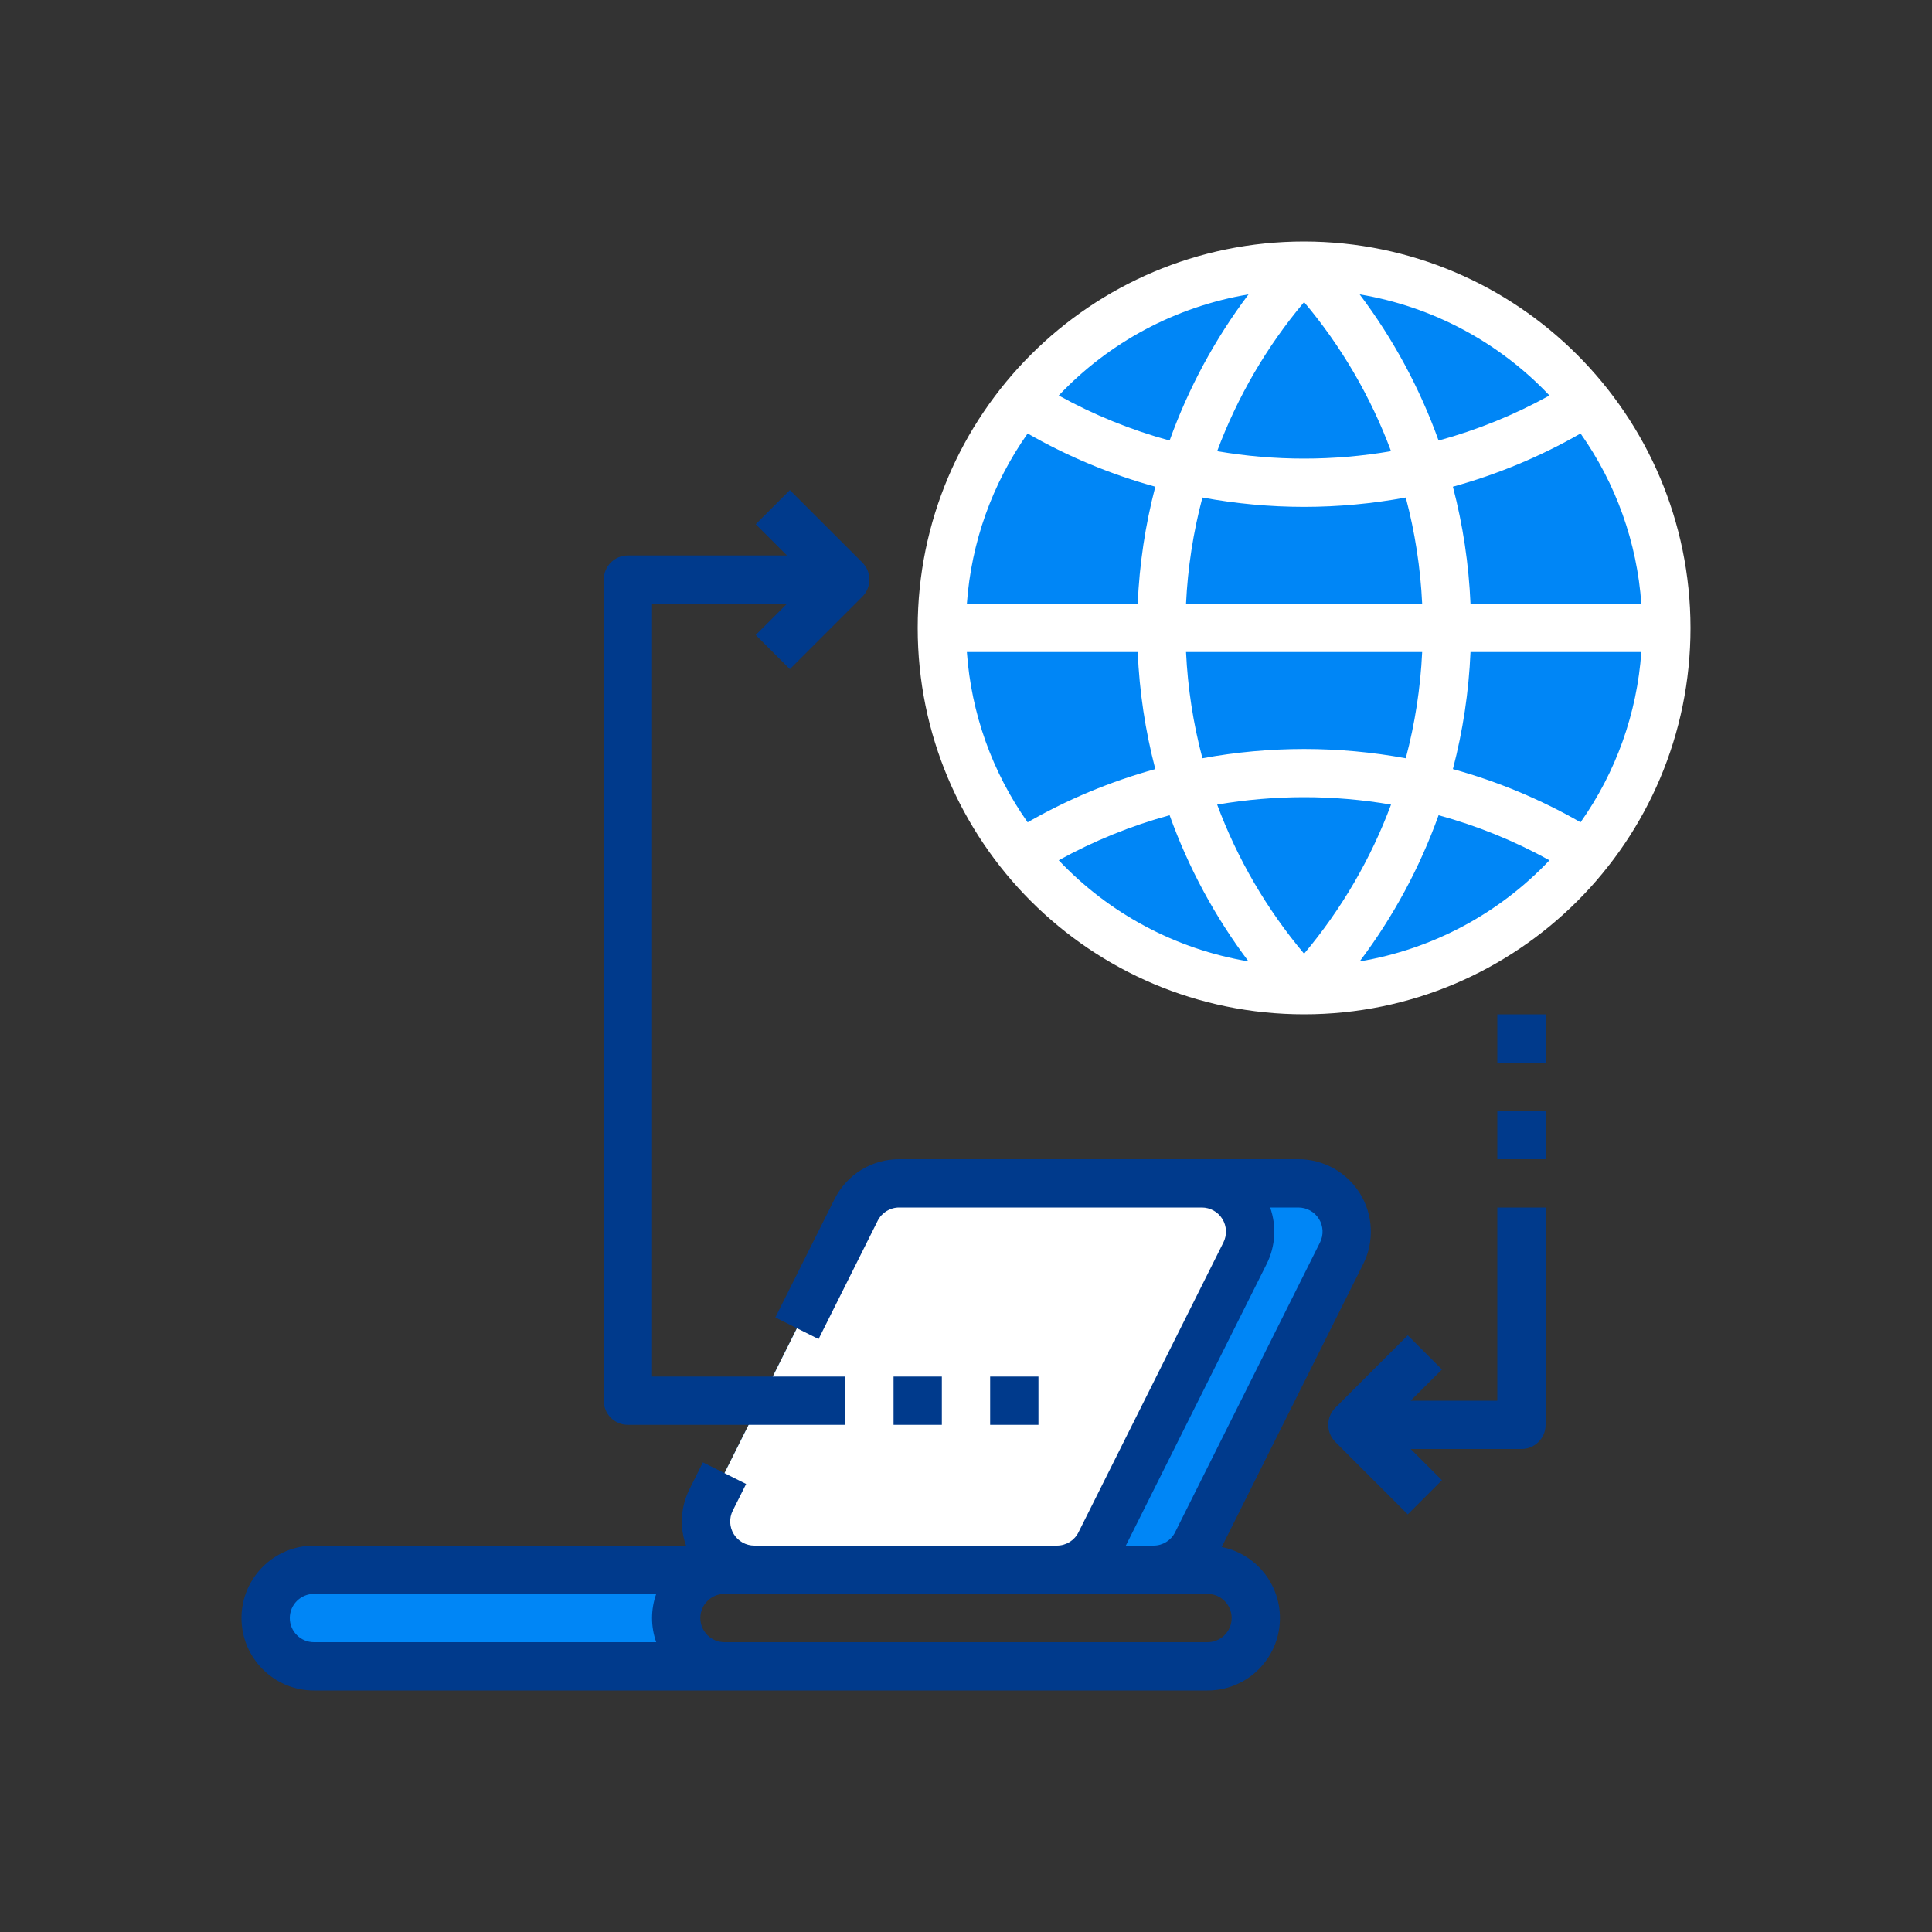 <svg xmlns="http://www.w3.org/2000/svg" width="64" height="64" viewBox="0 0 64 64">
  <rect x="0" y="0" width="64" height="64" fill="#333333" stroke="none"/>
  <g fill="none" fill-rule="evenodd">
    <rect width="64" height="64" rx="4"/>
    <g fill-rule="nonzero" transform="translate(8 8)">
      <g fill="#0086F6" transform="translate(.8 .8)">
        <circle cx="34.4" cy="12" r="12"/>
        <path d="M29.411 43.2L16.189 43.2C15.634 43.2 15.119 42.913 14.828 42.441 14.536 41.969 14.51 41.38 14.758 40.884L19.558 31.284C19.829 30.742 20.383 30.4 20.989 30.4L34.211 30.4C34.766 30.4 35.281 30.687 35.572 31.159 35.864 31.631 35.89 32.22 35.642 32.716L30.842 42.316C30.571 42.858 30.017 43.2 29.411 43.2L29.411 43.2zM1.368 43.2L13 43.2 13 46.4 1.368 46.4C.613 46.4 0 45.684 0 44.8 0 43.916.613 43.2 1.368 43.2z"/>
      </g>
      <path fill="#FFF" d="M27.011,44 L16.989,44 C16.434,44 15.919,43.713 15.628,43.241 C15.336,42.769 15.31,42.18 15.558,41.684 L20.358,32.084 C20.629,31.542 21.183,31.2 21.789,31.2 L31.811,31.2 C32.366,31.2 32.881,31.487 33.172,31.959 C33.464,32.431 33.49,33.02 33.242,33.516 L28.442,43.116 C28.171,43.658 27.617,44 27.011,44 L27.011,44 Z"/>
      <path fill="#003A8C" d="M35.011,30.4 C35.843,30.4 36.615,30.83 37.053,31.538 C37.49,32.245 37.53,33.129 37.158,33.873 L37.158,33.873 L32.471,43.247 C33.681,43.489 34.51,44.609 34.388,45.837 C34.267,47.065 33.234,48 32,48 L32,48 L2.4,48 C1.075,48 -1.38555833e-13,46.925 -1.38555833e-13,45.6 C-1.38555833e-13,44.275 1.075,43.2 2.4,43.2 L2.4,43.2 L14.725,43.2 C14.507,42.586 14.549,41.909 14.842,41.327 L14.842,41.327 L15.284,40.442 L16.716,41.158 L16.273,42.042 C16.149,42.29 16.162,42.585 16.308,42.821 C16.454,43.057 16.712,43.2 16.989,43.2 L16.989,43.2 L27.011,43.2 C27.314,43.201 27.592,43.03 27.727,42.758 L27.727,42.758 L32.527,33.158 C32.651,32.91 32.638,32.615 32.492,32.379 C32.346,32.143 32.088,32 31.811,32 L31.811,32 L21.789,32 C21.486,31.999 21.208,32.17 21.073,32.442 L21.073,32.442 L19.116,36.358 L17.684,35.642 L19.642,31.727 C20.046,30.911 20.879,30.397 21.789,30.4 L21.789,30.4 Z M13.738,44.8 L2.4,44.8 C1.958,44.8 1.6,45.158 1.6,45.6 C1.6,46.042 1.958,46.4 2.4,46.4 L2.4,46.4 L13.738,46.4 C13.554,45.883 13.554,45.317 13.738,44.8 L13.738,44.8 Z M32,44.8 L16,44.8 C15.558,44.8 15.2,45.158 15.2,45.6 C15.2,46.042 15.558,46.4 16,46.4 L16,46.4 L32,46.4 C32.442,46.4 32.8,46.042 32.8,45.6 C32.8,45.158 32.442,44.8 32,44.8 L32,44.8 Z M35.011,32 L34.075,32 C34.293,32.614 34.251,33.291 33.958,33.873 L33.958,33.873 L29.295,43.2 L30.211,43.2 C30.514,43.201 30.792,43.03 30.927,42.758 L30.927,42.758 L35.727,33.158 C35.851,32.91 35.838,32.615 35.692,32.379 C35.546,32.143 35.288,32 35.011,32 L35.011,32 Z M43.2,32 L43.2,39.2 C43.2,39.642 42.842,40 42.4,40 L42.4,40 L38.731,40 L39.766,41.034 L38.634,42.166 L36.234,39.766 C35.922,39.453 35.922,38.947 36.234,38.634 L36.234,38.634 L38.634,36.234 L39.766,37.366 L38.731,38.4 L41.6,38.4 L41.6,32 L43.2,32 Z M18.166,8.234 L20.566,10.634 C20.878,10.947 20.878,11.453 20.566,11.766 L20.566,11.766 L18.166,14.166 L17.034,13.034 L18.069,12 L13.6,12 L13.6,37.6 L20,37.6 L20,39.2 L12.8,39.2 C12.358,39.2 12,38.842 12,38.4 L12,38.4 L12,11.2 C12,10.758 12.358,10.4 12.8,10.4 L12.8,10.4 L18.069,10.4 L17.034,9.366 L18.166,8.234 Z M23.2,37.6 L23.2,39.2 L21.6,39.2 L21.6,37.6 L23.2,37.6 Z M26.4,37.6 L26.4,39.2 L24.8,39.2 L24.8,37.6 L26.4,37.6 Z M43.2,28.8 L43.2,30.4 L41.6,30.4 L41.6,28.8 L43.2,28.8 Z M43.2,25.6 L43.2,27.2 L41.6,27.2 L41.6,25.6 L43.2,25.6 Z"/>
      <path fill="#FFF" d="M35.2,1.0658141e-14 C28.131,1.0658141e-14 22.4,5.731 22.4,12.8 C22.4,19.869 28.131,25.6 35.2,25.6 C42.269,25.6 48,19.869 48,12.8 C47.992,5.734 42.266,0.008 35.2,1.0658141e-14 L35.2,1.0658141e-14 Z M31.832,17.119 C31.527,15.969 31.345,14.789 31.289,13.6 L39.111,13.6 C39.055,14.789 38.873,15.969 38.568,17.119 C36.341,16.709 34.059,16.709 31.832,17.119 L31.832,17.119 Z M38.08,18.654 C37.41,20.453 36.436,22.124 35.2,23.593 C33.964,22.124 32.99,20.453 32.32,18.654 C34.226,18.326 36.174,18.326 38.08,18.654 L38.08,18.654 Z M35.2,8.791 C36.33,8.79 37.457,8.686 38.568,8.481 C38.873,9.631 39.055,10.811 39.111,12 L31.289,12 C31.345,10.811 31.527,9.631 31.832,8.481 C32.943,8.686 34.07,8.79 35.2,8.791 L35.2,8.791 Z M32.32,6.946 C32.99,5.147 33.964,3.476 35.2,2.007 C36.436,3.476 37.41,5.147 38.08,6.946 C36.174,7.274 34.226,7.274 32.32,6.946 L32.32,6.946 Z M29.688,12 L24.029,12 C24.172,9.971 24.868,8.021 26.042,6.36 C27.372,7.123 28.793,7.715 30.271,8.123 C29.939,9.391 29.744,10.69 29.688,12 L29.688,12 Z M29.688,13.6 C29.744,14.91 29.939,16.209 30.271,17.477 C28.793,17.885 27.372,18.477 26.042,19.24 C24.868,17.579 24.172,15.629 24.029,13.6 L29.688,13.6 Z M40.712,13.6 L46.371,13.6 C46.228,15.629 45.532,17.579 44.358,19.24 C43.028,18.477 41.607,17.885 40.129,17.477 C40.461,16.209 40.656,14.91 40.712,13.6 L40.712,13.6 Z M40.712,12 C40.656,10.69 40.461,9.391 40.129,8.123 C41.607,7.715 43.028,7.123 44.358,6.36 C45.532,8.021 46.228,9.971 46.371,12 L40.712,12 Z M43.328,5.102 C42.167,5.744 40.934,6.245 39.655,6.594 C39.032,4.858 38.151,3.225 37.041,1.752 C39.445,2.154 41.653,3.33 43.328,5.102 L43.328,5.102 Z M33.359,1.752 C32.249,3.225 31.368,4.858 30.745,6.594 C29.466,6.245 28.233,5.744 27.072,5.102 C28.747,3.33 30.955,2.154 33.359,1.752 L33.359,1.752 Z M27.072,20.498 C28.233,19.856 29.466,19.355 30.745,19.006 C31.368,20.742 32.249,22.375 33.359,23.848 C30.955,23.446 28.747,22.27 27.072,20.498 L27.072,20.498 Z M37.041,23.848 C38.151,22.375 39.032,20.742 39.655,19.006 C40.934,19.355 42.167,19.856 43.328,20.498 C41.653,22.27 39.445,23.446 37.041,23.848 L37.041,23.848 Z"/>
    </g>
  </g>
</svg>
